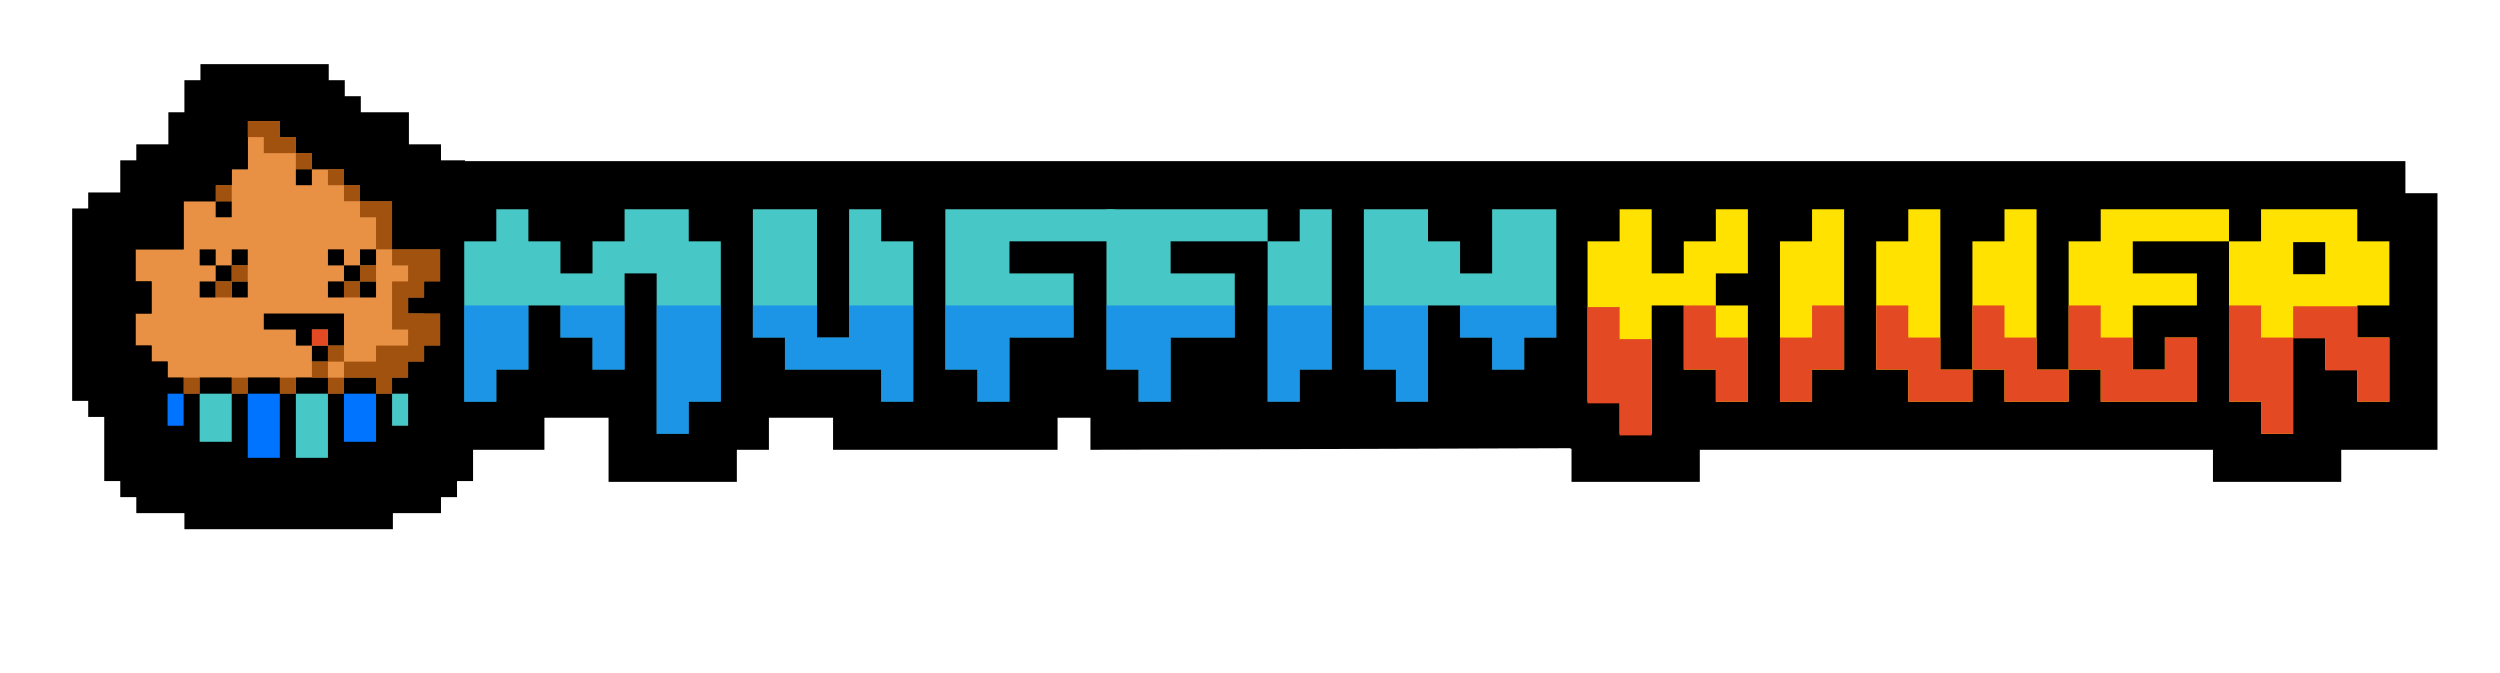 <svg xmlns="http://www.w3.org/2000/svg" viewBox="0 0 3118 839"><g fill="none" fill-rule="evenodd"><path fill="#000" d="M410 80v20h20v20h20v20h60v40h40v20h30v1h2420v40h40v320h-120v40h-160v-40h-640v40h-160v-41l-2-1-598 2v-40h-41v40h-280v-40h-80v40h-40v40H759v-80h-80v40h-89v39h-20v20h-20v20h-60v20H230v-20h-60v-20h-20v-20h-20v-80h-20v-20H90V260h20v-20h40v-40h20v-20h40v-40h20v-40h20V80h160Z"/><path fill="#47C8C6" d="M659 261v40h40v40h40v-40h40v-40h80v40h40v200h-40v40h-40V341h-40v120h-40v-40h-40v-40h-40v80h-40v40h-40V301h40v-40h40Zm731 0v40h-131v40h80v80h-80v80h-40v-40h-40V261h211Z"/><path fill="#47C8C6" d="M1581 261v40h-121v40h80v80h-80v80h-40v-40h-40V261h201Zm-562 0v160h40V261h40v40h40v200h-40v-40H979v-40h-40V261h80Zm602 240h-40V301h40v-40h40v200h-40v40Z"/><path fill="#FFE200" d="M2260 501h-40V301h40v-40h40v200h-40v40Zm120 0v-40h-40V301h40v-40h40v200h40v40h-80Zm120 0v-40h-40V301h40v-40h40v200h40v40h-80Zm120 0v-40h-40V301h40v-40h40v200h80v40h-120Zm80-80h40v40h-40v-40Zm-40-80h80v40h-80v-40Zm0-80h120v40h-120v-40Z"/><path fill="#47C8C6" d="M1781 261v40h40v40h40v-80h80v160h-40v40h-40v-40h-40v-40h-40v120h-40v-40h-40V261h80Z"/><path fill="#FFE200" d="M2100 461v-80h-40v160h-40v-40h-40V301h40v-40h40v80h40v-40h40v-40h40v80h-40v40h40v120h-40v-40h-40Zm840-200v40h40v80h-40v40h40v80h-40v-40h-40v-40h-40v120h-40v-40h-40V301h40v-40h120Zm-40 41h-40v40h40v-40Z"/><path fill="#E34A23" d="M2020 383v40h40v120h-40v-40h-40V383h40Zm800-2v40h40v-39h80v39h40v80h-40v-39h-40v-40h-40v119h-40v-40h-40V381h40Zm-640 40v80h-40v-80h40Zm120-40v80h-40v40h-40v-80h40v-40h40Zm80 0v40h40v80h-40v-40h-40v-80h40Zm120 0v40h40v80h-40v-40h-40v-80h40Zm120 0v40h40v80h-40v-40h-40v-80h40Zm120 40v80h-40v-80h40Zm-320 40h40v40h-40zm120 0h40v40h-40zm120 0h40v40h-40zm-560-80h40v80h-40z"/><path fill="#0074FE" d="M899 381v120h-40v40h-40V381h80Zm-120 0v80h-40v-40h-40v-40h-40v80h-40v40h-40V381h200Zm761 0v40h-80v80h-40v-40h-40v-80h160Zm-201 0v40h-80v80h-40v-40h-40v-80h160Zm-200 0v120h-40v-40H979v-40h-40v-40h80v40h40v-40h80Zm522 0v80h-40v40h-40V381h80Zm280 0v40h-40v40h-40v-40h-40v-40h-40v120h-40v-40h-40v-80h240Z" opacity=".6"/><path fill="#E89144" d="M309 151h40v20h20v20h20v20h40v20h20v20h40v60h60v40h-20v40h20v40h-20v20h-20v20h-20v20h-20v-20h-40v20h-20v-20h-40v20h-20v-20h-40v20h-20v-20h-40v20h-20v-20h-20v-20h-20v-20h-20v-40h20v-40h-20v-40h60v-60h40v-20h20v-20h20z"/><path fill="#000" d="M369 211h20v20h-20zm140 160h20v20h-20zM269 251h20v20h-20zm200 300v-60h20v-20h20v-20h20v80h-20v-40h-20v40h20v20h-20v20h-60v20H289v-20h-60v-20h-20v-20h20v-40h20v60h40v-60h20v80h40v-80h20v80h40v-80h20v60h40ZM209 451v20h20v20h-20v40h-20v-80h20Zm80 20v20h-40v-20h40Zm60 0v20h-40v-20h40Zm60 0v20h-40v-20h40Zm60 0v20h-40v-20h40Zm-280-40v20h-20v-20h20Zm360 0v20h-20v-20h20Zm-380-40v40h-20v-40h20Zm400 0v40h-20v-40h20Zm-380-40v40h-20v-40h20Zm360 0v40h-20v-40h20Zm-380-40v40h-20v-40h20Zm400 0v40h-20v-40h20Zm-340-60v60h-60v-20h40v-40h20Zm280 0v40h40v20h-60v-60h20Zm-240-20v20h-40v-20h40Zm220 0v20h-40v-20h40Zm-40-40v40h-20v-20h-40v-20h60Zm-140-40v60h-20v20h-20v-40h20v-40h20Zm80 20v20h-20v-20h20Zm-20-20v20h-20v-20h20Zm-20-20v20h-40v-20h40Zm-40 220v20h-20v-20h20Zm-40 0v20h-20v-20h20Zm20-20v20h-20v-20h20Zm-20-20v20h-20v-20h20Zm40 0v20h-20v-20h20Zm100 120v20h-20v-20h20Zm-20 0h-20v-20h-40v-20h100v40h-20v-20h-20v20Z"/><path fill="#E34A23" d="M389 411h20v20h-20z"/><path fill="#000" d="M469 351v20h-20v-20h20Zm-40 0v20h-20v-20h20Zm20-20v20h-20v-20h20Zm-20-20v20h-20v-20h20Zm40 0v20h-20v-20h20Z"/><path fill="#0074FE" d="M309 491h40v80h-40zm120 0h40v60h-40z"/><path fill="#47C8C6" d="M249 491h40v60h-40z"/><path fill="#0074FE" d="M209 491h20v40h-20z"/><path fill="#47C8C6" d="M489 491h20v40h-20zm-120 0h40v80h-40z"/><path fill="#A0520E" d="M369 191h20v20h-20zm-20-20h20v20h-20zm-20 0h20v20h-20zm0-20h20v20h-20zm-20 0h20v20h-20zm-40 80h20v20h-20zm140-20h20v20h-20zm20 20h20v20h-20zm20 20h20v20h-20zm20 0h20v20h-20zm0 20h20v20h-20zm0 20h20v20h-20zm20 20h20v20h-20zm20 0h20v20h-20zm20 0h20v20h-20zm0 20h20v20h-20zm-20 20h20v20h-20zm0-20h20v20h-20zm-20 40h20v20h-20zm20 20h20v20h-20zm20 0h20v20h-20zm0 20h20v20h-20zm-20 20h20v20h-20zm-20-40h20v20h-20zm0-40h20v20h-20zm0 100h20v20h-20zm-20 20h20v20h-20zm-60 0h20v20h-20zm-60 0h20v20h-20zm-60 0h20v20h-20zm-60 0h20v20h-20zm160-20h20v20h-20zm40 0h20v20h-20zm20 0h20v20h-20zm20-20h20v20h-20zm0 20h20v20h-20zm20-20h20v20h-20zm20-20h20v20h-20zm-100 20h20v20h-20zm20-80h20v20h-20zm-160 0h20v20h-20zm20-20h20v20h-20zm160 0h20v20h-20z"/></g></svg>